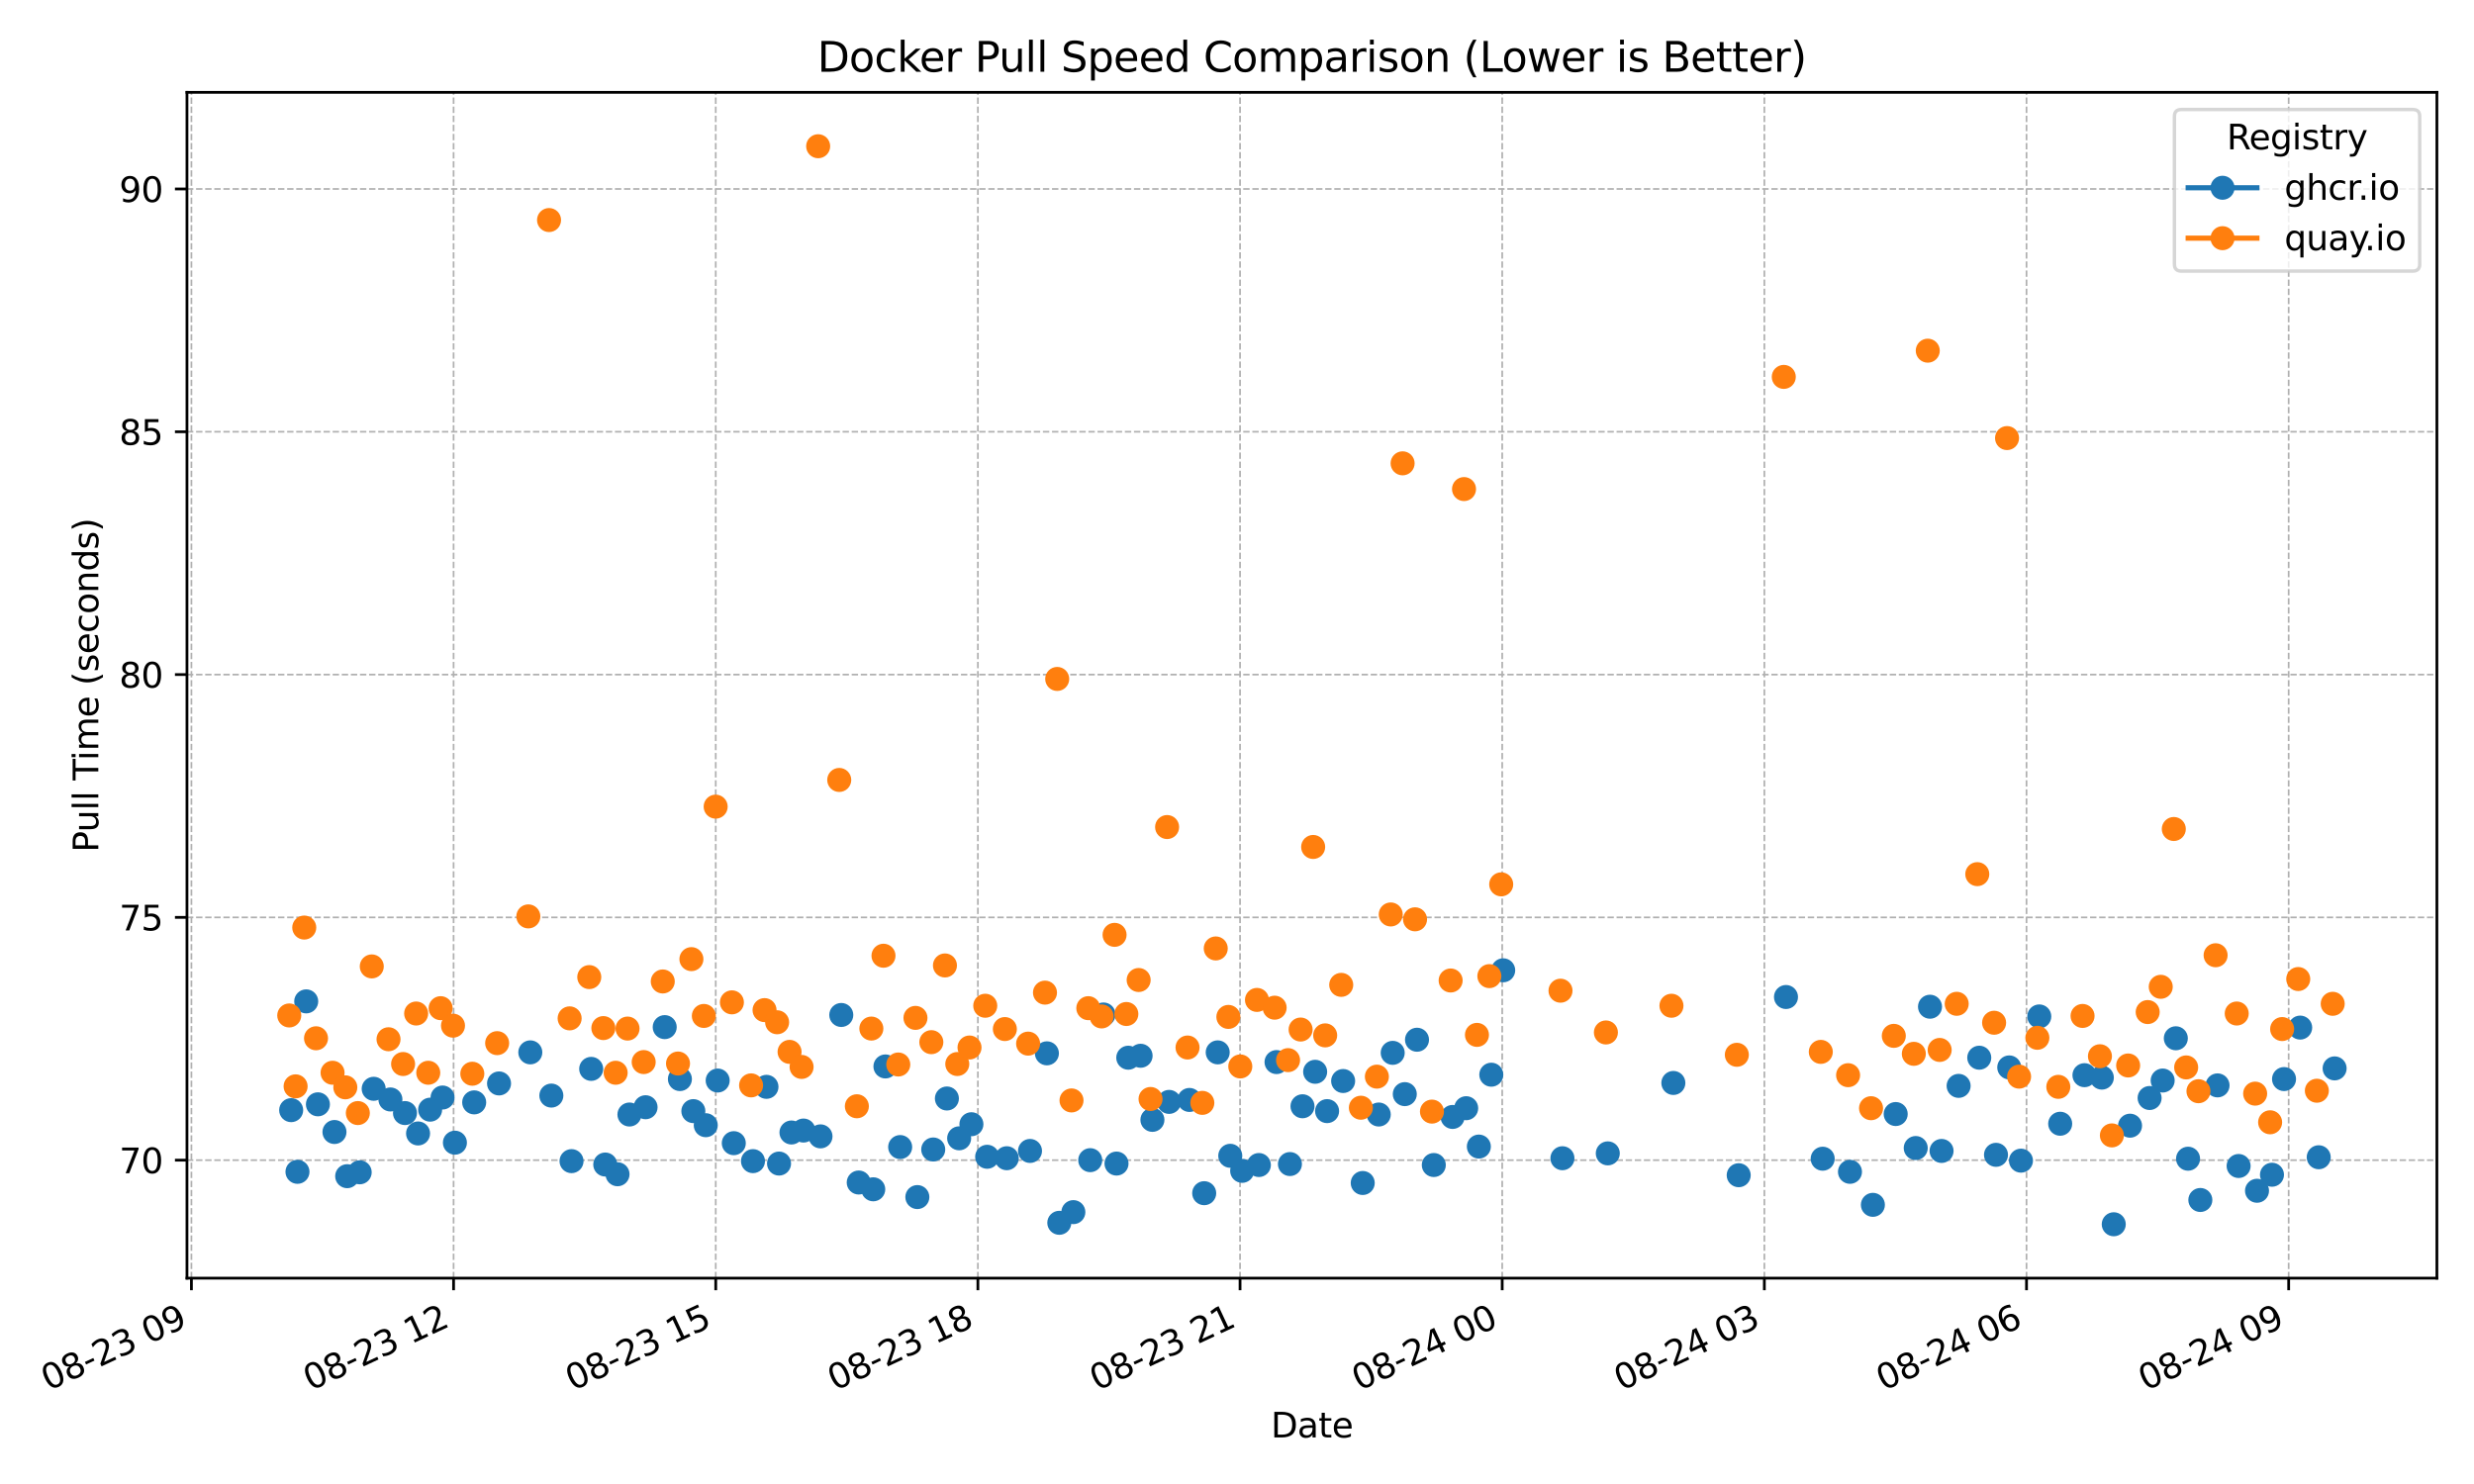 <?xml version="1.0" encoding="utf-8" standalone="no"?>
<!DOCTYPE svg PUBLIC "-//W3C//DTD SVG 1.1//EN"
  "http://www.w3.org/Graphics/SVG/1.1/DTD/svg11.dtd">
<svg xmlns:xlink="http://www.w3.org/1999/xlink" width="720pt" height="432pt" viewBox="0 0 720 432" xmlns="http://www.w3.org/2000/svg" version="1.1">
 <defs>
  <style type="text/css">*{stroke-linejoin: round; stroke-linecap: butt}</style>
 </defs>
 <g id="figure_1">
  <g id="patch_1">
   <path d="M 0 432 
L 720 432 
L 720 0 
L 0 0 
z
" style="fill: #ffffff"/>
  </g>
  <g id="axes_1">
   <g id="patch_2">
    <path d="M 54.415 372.081 
L 709.2 372.081 
L 709.2 26.88 
L 54.415 26.88 
z
" style="fill: #ffffff"/>
   </g>
   <g id="matplotlib.axis_1">
    <g id="xtick_1">
     <g id="line2d_1">
      <path d="M 55.709 372.081 
L 55.709 26.88 
" clip-path="url(#p8392626ec8)" style="fill: none; stroke-dasharray: 1.85,0.8; stroke-dashoffset: 0; stroke: #b0b0b0; stroke-width: 0.5"/>
     </g>
     <g id="line2d_2">
      <defs>
       <path id="mc5a3906b61" d="M 0 0 
L 0 3.5 
" style="stroke: #000000; stroke-width: 0.8"/>
      </defs>
      <g>
       <use xlink:href="#mc5a3906b61" x="55.709" y="372.081" style="stroke: #000000; stroke-width: 0.8"/>
      </g>
     </g>
     <g id="text_1">
      <!-- 08-23 09 -->
      <g transform="translate(14.081 404.969) rotate(-25) scale(0.1 -0.1)">
       <defs>
        <path id="DejaVuSans-30" d="M 2034 4250 
Q 1547 4250 1301 3770 
Q 1056 3291 1056 2328 
Q 1056 1369 1301 889 
Q 1547 409 2034 409 
Q 2525 409 2770 889 
Q 3016 1369 3016 2328 
Q 3016 3291 2770 3770 
Q 2525 4250 2034 4250 
z
M 2034 4750 
Q 2819 4750 3233 4129 
Q 3647 3509 3647 2328 
Q 3647 1150 3233 529 
Q 2819 -91 2034 -91 
Q 1250 -91 836 529 
Q 422 1150 422 2328 
Q 422 3509 836 4129 
Q 1250 4750 2034 4750 
z
" transform="scale(0.016)"/>
        <path id="DejaVuSans-38" d="M 2034 2216 
Q 1584 2216 1326 1975 
Q 1069 1734 1069 1313 
Q 1069 891 1326 650 
Q 1584 409 2034 409 
Q 2484 409 2743 651 
Q 3003 894 3003 1313 
Q 3003 1734 2745 1975 
Q 2488 2216 2034 2216 
z
M 1403 2484 
Q 997 2584 770 2862 
Q 544 3141 544 3541 
Q 544 4100 942 4425 
Q 1341 4750 2034 4750 
Q 2731 4750 3128 4425 
Q 3525 4100 3525 3541 
Q 3525 3141 3298 2862 
Q 3072 2584 2669 2484 
Q 3125 2378 3379 2068 
Q 3634 1759 3634 1313 
Q 3634 634 3220 271 
Q 2806 -91 2034 -91 
Q 1263 -91 848 271 
Q 434 634 434 1313 
Q 434 1759 690 2068 
Q 947 2378 1403 2484 
z
M 1172 3481 
Q 1172 3119 1398 2916 
Q 1625 2713 2034 2713 
Q 2441 2713 2670 2916 
Q 2900 3119 2900 3481 
Q 2900 3844 2670 4047 
Q 2441 4250 2034 4250 
Q 1625 4250 1398 4047 
Q 1172 3844 1172 3481 
z
" transform="scale(0.016)"/>
        <path id="DejaVuSans-2d" d="M 313 2009 
L 1997 2009 
L 1997 1497 
L 313 1497 
L 313 2009 
z
" transform="scale(0.016)"/>
        <path id="DejaVuSans-32" d="M 1228 531 
L 3431 531 
L 3431 0 
L 469 0 
L 469 531 
Q 828 903 1448 1529 
Q 2069 2156 2228 2338 
Q 2531 2678 2651 2914 
Q 2772 3150 2772 3378 
Q 2772 3750 2511 3984 
Q 2250 4219 1831 4219 
Q 1534 4219 1204 4116 
Q 875 4013 500 3803 
L 500 4441 
Q 881 4594 1212 4672 
Q 1544 4750 1819 4750 
Q 2544 4750 2975 4387 
Q 3406 4025 3406 3419 
Q 3406 3131 3298 2873 
Q 3191 2616 2906 2266 
Q 2828 2175 2409 1742 
Q 1991 1309 1228 531 
z
" transform="scale(0.016)"/>
        <path id="DejaVuSans-33" d="M 2597 2516 
Q 3050 2419 3304 2112 
Q 3559 1806 3559 1356 
Q 3559 666 3084 287 
Q 2609 -91 1734 -91 
Q 1441 -91 1130 -33 
Q 819 25 488 141 
L 488 750 
Q 750 597 1062 519 
Q 1375 441 1716 441 
Q 2309 441 2620 675 
Q 2931 909 2931 1356 
Q 2931 1769 2642 2001 
Q 2353 2234 1838 2234 
L 1294 2234 
L 1294 2753 
L 1863 2753 
Q 2328 2753 2575 2939 
Q 2822 3125 2822 3475 
Q 2822 3834 2567 4026 
Q 2313 4219 1838 4219 
Q 1578 4219 1281 4162 
Q 984 4106 628 3988 
L 628 4550 
Q 988 4650 1302 4700 
Q 1616 4750 1894 4750 
Q 2613 4750 3031 4423 
Q 3450 4097 3450 3541 
Q 3450 3153 3228 2886 
Q 3006 2619 2597 2516 
z
" transform="scale(0.016)"/>
        <path id="DejaVuSans-20" transform="scale(0.016)"/>
        <path id="DejaVuSans-39" d="M 703 97 
L 703 672 
Q 941 559 1184 500 
Q 1428 441 1663 441 
Q 2288 441 2617 861 
Q 2947 1281 2994 2138 
Q 2813 1869 2534 1725 
Q 2256 1581 1919 1581 
Q 1219 1581 811 2004 
Q 403 2428 403 3163 
Q 403 3881 828 4315 
Q 1253 4750 1959 4750 
Q 2769 4750 3195 4129 
Q 3622 3509 3622 2328 
Q 3622 1225 3098 567 
Q 2575 -91 1691 -91 
Q 1453 -91 1209 -44 
Q 966 3 703 97 
z
M 1959 2075 
Q 2384 2075 2632 2365 
Q 2881 2656 2881 3163 
Q 2881 3666 2632 3958 
Q 2384 4250 1959 4250 
Q 1534 4250 1286 3958 
Q 1038 3666 1038 3163 
Q 1038 2656 1286 2365 
Q 1534 2075 1959 2075 
z
" transform="scale(0.016)"/>
       </defs>
       <use xlink:href="#DejaVuSans-30"/>
       <use xlink:href="#DejaVuSans-38" transform="translate(63.623 0)"/>
       <use xlink:href="#DejaVuSans-2d" transform="translate(127.246 0)"/>
       <use xlink:href="#DejaVuSans-32" transform="translate(163.33 0)"/>
       <use xlink:href="#DejaVuSans-33" transform="translate(226.953 0)"/>
       <use xlink:href="#DejaVuSans-20" transform="translate(290.576 0)"/>
       <use xlink:href="#DejaVuSans-30" transform="translate(322.363 0)"/>
       <use xlink:href="#DejaVuSans-39" transform="translate(385.986 0)"/>
      </g>
     </g>
    </g>
    <g id="xtick_2">
     <g id="line2d_3">
      <path d="M 132.003 372.081 
L 132.003 26.88 
" clip-path="url(#p8392626ec8)" style="fill: none; stroke-dasharray: 1.85,0.8; stroke-dashoffset: 0; stroke: #b0b0b0; stroke-width: 0.5"/>
     </g>
     <g id="line2d_4">
      <g>
       <use xlink:href="#mc5a3906b61" x="132.003" y="372.081" style="stroke: #000000; stroke-width: 0.8"/>
      </g>
     </g>
     <g id="text_2">
      <!-- 08-23 12 -->
      <g transform="translate(90.376 404.969) rotate(-25) scale(0.1 -0.1)">
       <defs>
        <path id="DejaVuSans-31" d="M 794 531 
L 1825 531 
L 1825 4091 
L 703 3866 
L 703 4441 
L 1819 4666 
L 2450 4666 
L 2450 531 
L 3481 531 
L 3481 0 
L 794 0 
L 794 531 
z
" transform="scale(0.016)"/>
       </defs>
       <use xlink:href="#DejaVuSans-30"/>
       <use xlink:href="#DejaVuSans-38" transform="translate(63.623 0)"/>
       <use xlink:href="#DejaVuSans-2d" transform="translate(127.246 0)"/>
       <use xlink:href="#DejaVuSans-32" transform="translate(163.33 0)"/>
       <use xlink:href="#DejaVuSans-33" transform="translate(226.953 0)"/>
       <use xlink:href="#DejaVuSans-20" transform="translate(290.576 0)"/>
       <use xlink:href="#DejaVuSans-31" transform="translate(322.363 0)"/>
       <use xlink:href="#DejaVuSans-32" transform="translate(385.986 0)"/>
      </g>
     </g>
    </g>
    <g id="xtick_3">
     <g id="line2d_5">
      <path d="M 208.298 372.081 
L 208.298 26.88 
" clip-path="url(#p8392626ec8)" style="fill: none; stroke-dasharray: 1.85,0.8; stroke-dashoffset: 0; stroke: #b0b0b0; stroke-width: 0.5"/>
     </g>
     <g id="line2d_6">
      <g>
       <use xlink:href="#mc5a3906b61" x="208.298" y="372.081" style="stroke: #000000; stroke-width: 0.8"/>
      </g>
     </g>
     <g id="text_3">
      <!-- 08-23 15 -->
      <g transform="translate(166.67 404.969) rotate(-25) scale(0.1 -0.1)">
       <defs>
        <path id="DejaVuSans-35" d="M 691 4666 
L 3169 4666 
L 3169 4134 
L 1269 4134 
L 1269 2991 
Q 1406 3038 1543 3061 
Q 1681 3084 1819 3084 
Q 2600 3084 3056 2656 
Q 3513 2228 3513 1497 
Q 3513 744 3044 326 
Q 2575 -91 1722 -91 
Q 1428 -91 1123 -41 
Q 819 9 494 109 
L 494 744 
Q 775 591 1075 516 
Q 1375 441 1709 441 
Q 2250 441 2565 725 
Q 2881 1009 2881 1497 
Q 2881 1984 2565 2268 
Q 2250 2553 1709 2553 
Q 1456 2553 1204 2497 
Q 953 2441 691 2322 
L 691 4666 
z
" transform="scale(0.016)"/>
       </defs>
       <use xlink:href="#DejaVuSans-30"/>
       <use xlink:href="#DejaVuSans-38" transform="translate(63.623 0)"/>
       <use xlink:href="#DejaVuSans-2d" transform="translate(127.246 0)"/>
       <use xlink:href="#DejaVuSans-32" transform="translate(163.33 0)"/>
       <use xlink:href="#DejaVuSans-33" transform="translate(226.953 0)"/>
       <use xlink:href="#DejaVuSans-20" transform="translate(290.576 0)"/>
       <use xlink:href="#DejaVuSans-31" transform="translate(322.363 0)"/>
       <use xlink:href="#DejaVuSans-35" transform="translate(385.986 0)"/>
      </g>
     </g>
    </g>
    <g id="xtick_4">
     <g id="line2d_7">
      <path d="M 284.592 372.081 
L 284.592 26.88 
" clip-path="url(#p8392626ec8)" style="fill: none; stroke-dasharray: 1.85,0.8; stroke-dashoffset: 0; stroke: #b0b0b0; stroke-width: 0.5"/>
     </g>
     <g id="line2d_8">
      <g>
       <use xlink:href="#mc5a3906b61" x="284.592" y="372.081" style="stroke: #000000; stroke-width: 0.8"/>
      </g>
     </g>
     <g id="text_4">
      <!-- 08-23 18 -->
      <g transform="translate(242.965 404.969) rotate(-25) scale(0.1 -0.1)">
       <use xlink:href="#DejaVuSans-30"/>
       <use xlink:href="#DejaVuSans-38" transform="translate(63.623 0)"/>
       <use xlink:href="#DejaVuSans-2d" transform="translate(127.246 0)"/>
       <use xlink:href="#DejaVuSans-32" transform="translate(163.33 0)"/>
       <use xlink:href="#DejaVuSans-33" transform="translate(226.953 0)"/>
       <use xlink:href="#DejaVuSans-20" transform="translate(290.576 0)"/>
       <use xlink:href="#DejaVuSans-31" transform="translate(322.363 0)"/>
       <use xlink:href="#DejaVuSans-38" transform="translate(385.986 0)"/>
      </g>
     </g>
    </g>
    <g id="xtick_5">
     <g id="line2d_9">
      <path d="M 360.887 372.081 
L 360.887 26.88 
" clip-path="url(#p8392626ec8)" style="fill: none; stroke-dasharray: 1.85,0.8; stroke-dashoffset: 0; stroke: #b0b0b0; stroke-width: 0.5"/>
     </g>
     <g id="line2d_10">
      <g>
       <use xlink:href="#mc5a3906b61" x="360.887" y="372.081" style="stroke: #000000; stroke-width: 0.8"/>
      </g>
     </g>
     <g id="text_5">
      <!-- 08-23 21 -->
      <g transform="translate(319.259 404.969) rotate(-25) scale(0.1 -0.1)">
       <use xlink:href="#DejaVuSans-30"/>
       <use xlink:href="#DejaVuSans-38" transform="translate(63.623 0)"/>
       <use xlink:href="#DejaVuSans-2d" transform="translate(127.246 0)"/>
       <use xlink:href="#DejaVuSans-32" transform="translate(163.33 0)"/>
       <use xlink:href="#DejaVuSans-33" transform="translate(226.953 0)"/>
       <use xlink:href="#DejaVuSans-20" transform="translate(290.576 0)"/>
       <use xlink:href="#DejaVuSans-32" transform="translate(322.363 0)"/>
       <use xlink:href="#DejaVuSans-31" transform="translate(385.986 0)"/>
      </g>
     </g>
    </g>
    <g id="xtick_6">
     <g id="line2d_11">
      <path d="M 437.181 372.081 
L 437.181 26.88 
" clip-path="url(#p8392626ec8)" style="fill: none; stroke-dasharray: 1.85,0.8; stroke-dashoffset: 0; stroke: #b0b0b0; stroke-width: 0.5"/>
     </g>
     <g id="line2d_12">
      <g>
       <use xlink:href="#mc5a3906b61" x="437.181" y="372.081" style="stroke: #000000; stroke-width: 0.8"/>
      </g>
     </g>
     <g id="text_6">
      <!-- 08-24 00 -->
      <g transform="translate(395.554 404.969) rotate(-25) scale(0.1 -0.1)">
       <defs>
        <path id="DejaVuSans-34" d="M 2419 4116 
L 825 1625 
L 2419 1625 
L 2419 4116 
z
M 2253 4666 
L 3047 4666 
L 3047 1625 
L 3713 1625 
L 3713 1100 
L 3047 1100 
L 3047 0 
L 2419 0 
L 2419 1100 
L 313 1100 
L 313 1709 
L 2253 4666 
z
" transform="scale(0.016)"/>
       </defs>
       <use xlink:href="#DejaVuSans-30"/>
       <use xlink:href="#DejaVuSans-38" transform="translate(63.623 0)"/>
       <use xlink:href="#DejaVuSans-2d" transform="translate(127.246 0)"/>
       <use xlink:href="#DejaVuSans-32" transform="translate(163.33 0)"/>
       <use xlink:href="#DejaVuSans-34" transform="translate(226.953 0)"/>
       <use xlink:href="#DejaVuSans-20" transform="translate(290.576 0)"/>
       <use xlink:href="#DejaVuSans-30" transform="translate(322.363 0)"/>
       <use xlink:href="#DejaVuSans-30" transform="translate(385.986 0)"/>
      </g>
     </g>
    </g>
    <g id="xtick_7">
     <g id="line2d_13">
      <path d="M 513.475 372.081 
L 513.475 26.88 
" clip-path="url(#p8392626ec8)" style="fill: none; stroke-dasharray: 1.85,0.8; stroke-dashoffset: 0; stroke: #b0b0b0; stroke-width: 0.5"/>
     </g>
     <g id="line2d_14">
      <g>
       <use xlink:href="#mc5a3906b61" x="513.475" y="372.081" style="stroke: #000000; stroke-width: 0.8"/>
      </g>
     </g>
     <g id="text_7">
      <!-- 08-24 03 -->
      <g transform="translate(471.848 404.969) rotate(-25) scale(0.1 -0.1)">
       <use xlink:href="#DejaVuSans-30"/>
       <use xlink:href="#DejaVuSans-38" transform="translate(63.623 0)"/>
       <use xlink:href="#DejaVuSans-2d" transform="translate(127.246 0)"/>
       <use xlink:href="#DejaVuSans-32" transform="translate(163.33 0)"/>
       <use xlink:href="#DejaVuSans-34" transform="translate(226.953 0)"/>
       <use xlink:href="#DejaVuSans-20" transform="translate(290.576 0)"/>
       <use xlink:href="#DejaVuSans-30" transform="translate(322.363 0)"/>
       <use xlink:href="#DejaVuSans-33" transform="translate(385.986 0)"/>
      </g>
     </g>
    </g>
    <g id="xtick_8">
     <g id="line2d_15">
      <path d="M 589.77 372.081 
L 589.77 26.88 
" clip-path="url(#p8392626ec8)" style="fill: none; stroke-dasharray: 1.85,0.8; stroke-dashoffset: 0; stroke: #b0b0b0; stroke-width: 0.5"/>
     </g>
     <g id="line2d_16">
      <g>
       <use xlink:href="#mc5a3906b61" x="589.77" y="372.081" style="stroke: #000000; stroke-width: 0.8"/>
      </g>
     </g>
     <g id="text_8">
      <!-- 08-24 06 -->
      <g transform="translate(548.143 404.969) rotate(-25) scale(0.1 -0.1)">
       <defs>
        <path id="DejaVuSans-36" d="M 2113 2584 
Q 1688 2584 1439 2293 
Q 1191 2003 1191 1497 
Q 1191 994 1439 701 
Q 1688 409 2113 409 
Q 2538 409 2786 701 
Q 3034 994 3034 1497 
Q 3034 2003 2786 2293 
Q 2538 2584 2113 2584 
z
M 3366 4563 
L 3366 3988 
Q 3128 4100 2886 4159 
Q 2644 4219 2406 4219 
Q 1781 4219 1451 3797 
Q 1122 3375 1075 2522 
Q 1259 2794 1537 2939 
Q 1816 3084 2150 3084 
Q 2853 3084 3261 2657 
Q 3669 2231 3669 1497 
Q 3669 778 3244 343 
Q 2819 -91 2113 -91 
Q 1303 -91 875 529 
Q 447 1150 447 2328 
Q 447 3434 972 4092 
Q 1497 4750 2381 4750 
Q 2619 4750 2861 4703 
Q 3103 4656 3366 4563 
z
" transform="scale(0.016)"/>
       </defs>
       <use xlink:href="#DejaVuSans-30"/>
       <use xlink:href="#DejaVuSans-38" transform="translate(63.623 0)"/>
       <use xlink:href="#DejaVuSans-2d" transform="translate(127.246 0)"/>
       <use xlink:href="#DejaVuSans-32" transform="translate(163.33 0)"/>
       <use xlink:href="#DejaVuSans-34" transform="translate(226.953 0)"/>
       <use xlink:href="#DejaVuSans-20" transform="translate(290.576 0)"/>
       <use xlink:href="#DejaVuSans-30" transform="translate(322.363 0)"/>
       <use xlink:href="#DejaVuSans-36" transform="translate(385.986 0)"/>
      </g>
     </g>
    </g>
    <g id="xtick_9">
     <g id="line2d_17">
      <path d="M 666.064 372.081 
L 666.064 26.88 
" clip-path="url(#p8392626ec8)" style="fill: none; stroke-dasharray: 1.85,0.8; stroke-dashoffset: 0; stroke: #b0b0b0; stroke-width: 0.5"/>
     </g>
     <g id="line2d_18">
      <g>
       <use xlink:href="#mc5a3906b61" x="666.064" y="372.081" style="stroke: #000000; stroke-width: 0.8"/>
      </g>
     </g>
     <g id="text_9">
      <!-- 08-24 09 -->
      <g transform="translate(624.437 404.969) rotate(-25) scale(0.1 -0.1)">
       <use xlink:href="#DejaVuSans-30"/>
       <use xlink:href="#DejaVuSans-38" transform="translate(63.623 0)"/>
       <use xlink:href="#DejaVuSans-2d" transform="translate(127.246 0)"/>
       <use xlink:href="#DejaVuSans-32" transform="translate(163.33 0)"/>
       <use xlink:href="#DejaVuSans-34" transform="translate(226.953 0)"/>
       <use xlink:href="#DejaVuSans-20" transform="translate(290.576 0)"/>
       <use xlink:href="#DejaVuSans-30" transform="translate(322.363 0)"/>
       <use xlink:href="#DejaVuSans-39" transform="translate(385.986 0)"/>
      </g>
     </g>
    </g>
    <g id="text_10">
     <!-- Date -->
     <g transform="translate(369.857 418.452) scale(0.1 -0.1)">
      <defs>
       <path id="DejaVuSans-44" d="M 1259 4147 
L 1259 519 
L 2022 519 
Q 2988 519 3436 956 
Q 3884 1394 3884 2338 
Q 3884 3275 3436 3711 
Q 2988 4147 2022 4147 
L 1259 4147 
z
M 628 4666 
L 1925 4666 
Q 3281 4666 3915 4102 
Q 4550 3538 4550 2338 
Q 4550 1131 3912 565 
Q 3275 0 1925 0 
L 628 0 
L 628 4666 
z
" transform="scale(0.016)"/>
       <path id="DejaVuSans-61" d="M 2194 1759 
Q 1497 1759 1228 1600 
Q 959 1441 959 1056 
Q 959 750 1161 570 
Q 1363 391 1709 391 
Q 2188 391 2477 730 
Q 2766 1069 2766 1631 
L 2766 1759 
L 2194 1759 
z
M 3341 1997 
L 3341 0 
L 2766 0 
L 2766 531 
Q 2569 213 2275 61 
Q 1981 -91 1556 -91 
Q 1019 -91 701 211 
Q 384 513 384 1019 
Q 384 1609 779 1909 
Q 1175 2209 1959 2209 
L 2766 2209 
L 2766 2266 
Q 2766 2663 2505 2880 
Q 2244 3097 1772 3097 
Q 1472 3097 1187 3025 
Q 903 2953 641 2809 
L 641 3341 
Q 956 3463 1253 3523 
Q 1550 3584 1831 3584 
Q 2591 3584 2966 3190 
Q 3341 2797 3341 1997 
z
" transform="scale(0.016)"/>
       <path id="DejaVuSans-74" d="M 1172 4494 
L 1172 3500 
L 2356 3500 
L 2356 3053 
L 1172 3053 
L 1172 1153 
Q 1172 725 1289 603 
Q 1406 481 1766 481 
L 2356 481 
L 2356 0 
L 1766 0 
Q 1100 0 847 248 
Q 594 497 594 1153 
L 594 3053 
L 172 3053 
L 172 3500 
L 594 3500 
L 594 4494 
L 1172 4494 
z
" transform="scale(0.016)"/>
       <path id="DejaVuSans-65" d="M 3597 1894 
L 3597 1613 
L 953 1613 
Q 991 1019 1311 708 
Q 1631 397 2203 397 
Q 2534 397 2845 478 
Q 3156 559 3463 722 
L 3463 178 
Q 3153 47 2828 -22 
Q 2503 -91 2169 -91 
Q 1331 -91 842 396 
Q 353 884 353 1716 
Q 353 2575 817 3079 
Q 1281 3584 2069 3584 
Q 2775 3584 3186 3129 
Q 3597 2675 3597 1894 
z
M 3022 2063 
Q 3016 2534 2758 2815 
Q 2500 3097 2075 3097 
Q 1594 3097 1305 2825 
Q 1016 2553 972 2059 
L 3022 2063 
z
" transform="scale(0.016)"/>
      </defs>
      <use xlink:href="#DejaVuSans-44"/>
      <use xlink:href="#DejaVuSans-61" transform="translate(77.002 0)"/>
      <use xlink:href="#DejaVuSans-74" transform="translate(138.281 0)"/>
      <use xlink:href="#DejaVuSans-65" transform="translate(177.49 0)"/>
     </g>
    </g>
   </g>
   <g id="matplotlib.axis_2">
    <g id="ytick_1">
     <g id="line2d_19">
      <path d="M 54.415 337.73 
L 709.2 337.73 
" clip-path="url(#p8392626ec8)" style="fill: none; stroke-dasharray: 1.85,0.8; stroke-dashoffset: 0; stroke: #b0b0b0; stroke-width: 0.5"/>
     </g>
     <g id="line2d_20">
      <defs>
       <path id="m02b4e1964d" d="M 0 0 
L -3.5 0 
" style="stroke: #000000; stroke-width: 0.8"/>
      </defs>
      <g>
       <use xlink:href="#m02b4e1964d" x="54.415" y="337.73" style="stroke: #000000; stroke-width: 0.8"/>
      </g>
     </g>
     <g id="text_11">
      <!-- 70 -->
      <g transform="translate(34.69 341.529) scale(0.1 -0.1)">
       <defs>
        <path id="DejaVuSans-37" d="M 525 4666 
L 3525 4666 
L 3525 4397 
L 1831 0 
L 1172 0 
L 2766 4134 
L 525 4134 
L 525 4666 
z
" transform="scale(0.016)"/>
       </defs>
       <use xlink:href="#DejaVuSans-37"/>
       <use xlink:href="#DejaVuSans-30" transform="translate(63.623 0)"/>
      </g>
     </g>
    </g>
    <g id="ytick_2">
     <g id="line2d_21">
      <path d="M 54.415 267.05 
L 709.2 267.05 
" clip-path="url(#p8392626ec8)" style="fill: none; stroke-dasharray: 1.85,0.8; stroke-dashoffset: 0; stroke: #b0b0b0; stroke-width: 0.5"/>
     </g>
     <g id="line2d_22">
      <g>
       <use xlink:href="#m02b4e1964d" x="54.415" y="267.05" style="stroke: #000000; stroke-width: 0.8"/>
      </g>
     </g>
     <g id="text_12">
      <!-- 75 -->
      <g transform="translate(34.69 270.85) scale(0.1 -0.1)">
       <use xlink:href="#DejaVuSans-37"/>
       <use xlink:href="#DejaVuSans-35" transform="translate(63.623 0)"/>
      </g>
     </g>
    </g>
    <g id="ytick_3">
     <g id="line2d_23">
      <path d="M 54.415 196.37 
L 709.2 196.37 
" clip-path="url(#p8392626ec8)" style="fill: none; stroke-dasharray: 1.85,0.8; stroke-dashoffset: 0; stroke: #b0b0b0; stroke-width: 0.5"/>
     </g>
     <g id="line2d_24">
      <g>
       <use xlink:href="#m02b4e1964d" x="54.415" y="196.37" style="stroke: #000000; stroke-width: 0.8"/>
      </g>
     </g>
     <g id="text_13">
      <!-- 80 -->
      <g transform="translate(34.69 200.17) scale(0.1 -0.1)">
       <use xlink:href="#DejaVuSans-38"/>
       <use xlink:href="#DejaVuSans-30" transform="translate(63.623 0)"/>
      </g>
     </g>
    </g>
    <g id="ytick_4">
     <g id="line2d_25">
      <path d="M 54.415 125.691 
L 709.2 125.691 
" clip-path="url(#p8392626ec8)" style="fill: none; stroke-dasharray: 1.85,0.8; stroke-dashoffset: 0; stroke: #b0b0b0; stroke-width: 0.5"/>
     </g>
     <g id="line2d_26">
      <g>
       <use xlink:href="#m02b4e1964d" x="54.415" y="125.691" style="stroke: #000000; stroke-width: 0.8"/>
      </g>
     </g>
     <g id="text_14">
      <!-- 85 -->
      <g transform="translate(34.69 129.49) scale(0.1 -0.1)">
       <use xlink:href="#DejaVuSans-38"/>
       <use xlink:href="#DejaVuSans-35" transform="translate(63.623 0)"/>
      </g>
     </g>
    </g>
    <g id="ytick_5">
     <g id="line2d_27">
      <path d="M 54.415 55.011 
L 709.2 55.011 
" clip-path="url(#p8392626ec8)" style="fill: none; stroke-dasharray: 1.85,0.8; stroke-dashoffset: 0; stroke: #b0b0b0; stroke-width: 0.5"/>
     </g>
     <g id="line2d_28">
      <g>
       <use xlink:href="#m02b4e1964d" x="54.415" y="55.011" style="stroke: #000000; stroke-width: 0.8"/>
      </g>
     </g>
     <g id="text_15">
      <!-- 90 -->
      <g transform="translate(34.69 58.81) scale(0.1 -0.1)">
       <use xlink:href="#DejaVuSans-39"/>
       <use xlink:href="#DejaVuSans-30" transform="translate(63.623 0)"/>
      </g>
     </g>
    </g>
    <g id="text_16">
     <!-- Pull Time (seconds) -->
     <g transform="translate(28.61 248.105) rotate(-90) scale(0.1 -0.1)">
      <defs>
       <path id="DejaVuSans-50" d="M 1259 4147 
L 1259 2394 
L 2053 2394 
Q 2494 2394 2734 2622 
Q 2975 2850 2975 3272 
Q 2975 3691 2734 3919 
Q 2494 4147 2053 4147 
L 1259 4147 
z
M 628 4666 
L 2053 4666 
Q 2838 4666 3239 4311 
Q 3641 3956 3641 3272 
Q 3641 2581 3239 2228 
Q 2838 1875 2053 1875 
L 1259 1875 
L 1259 0 
L 628 0 
L 628 4666 
z
" transform="scale(0.016)"/>
       <path id="DejaVuSans-75" d="M 544 1381 
L 544 3500 
L 1119 3500 
L 1119 1403 
Q 1119 906 1312 657 
Q 1506 409 1894 409 
Q 2359 409 2629 706 
Q 2900 1003 2900 1516 
L 2900 3500 
L 3475 3500 
L 3475 0 
L 2900 0 
L 2900 538 
Q 2691 219 2414 64 
Q 2138 -91 1772 -91 
Q 1169 -91 856 284 
Q 544 659 544 1381 
z
M 1991 3584 
L 1991 3584 
z
" transform="scale(0.016)"/>
       <path id="DejaVuSans-6c" d="M 603 4863 
L 1178 4863 
L 1178 0 
L 603 0 
L 603 4863 
z
" transform="scale(0.016)"/>
       <path id="DejaVuSans-54" d="M -19 4666 
L 3928 4666 
L 3928 4134 
L 2272 4134 
L 2272 0 
L 1638 0 
L 1638 4134 
L -19 4134 
L -19 4666 
z
" transform="scale(0.016)"/>
       <path id="DejaVuSans-69" d="M 603 3500 
L 1178 3500 
L 1178 0 
L 603 0 
L 603 3500 
z
M 603 4863 
L 1178 4863 
L 1178 4134 
L 603 4134 
L 603 4863 
z
" transform="scale(0.016)"/>
       <path id="DejaVuSans-6d" d="M 3328 2828 
Q 3544 3216 3844 3400 
Q 4144 3584 4550 3584 
Q 5097 3584 5394 3201 
Q 5691 2819 5691 2113 
L 5691 0 
L 5113 0 
L 5113 2094 
Q 5113 2597 4934 2840 
Q 4756 3084 4391 3084 
Q 3944 3084 3684 2787 
Q 3425 2491 3425 1978 
L 3425 0 
L 2847 0 
L 2847 2094 
Q 2847 2600 2669 2842 
Q 2491 3084 2119 3084 
Q 1678 3084 1418 2786 
Q 1159 2488 1159 1978 
L 1159 0 
L 581 0 
L 581 3500 
L 1159 3500 
L 1159 2956 
Q 1356 3278 1631 3431 
Q 1906 3584 2284 3584 
Q 2666 3584 2933 3390 
Q 3200 3197 3328 2828 
z
" transform="scale(0.016)"/>
       <path id="DejaVuSans-28" d="M 1984 4856 
Q 1566 4138 1362 3434 
Q 1159 2731 1159 2009 
Q 1159 1288 1364 580 
Q 1569 -128 1984 -844 
L 1484 -844 
Q 1016 -109 783 600 
Q 550 1309 550 2009 
Q 550 2706 781 3412 
Q 1013 4119 1484 4856 
L 1984 4856 
z
" transform="scale(0.016)"/>
       <path id="DejaVuSans-73" d="M 2834 3397 
L 2834 2853 
Q 2591 2978 2328 3040 
Q 2066 3103 1784 3103 
Q 1356 3103 1142 2972 
Q 928 2841 928 2578 
Q 928 2378 1081 2264 
Q 1234 2150 1697 2047 
L 1894 2003 
Q 2506 1872 2764 1633 
Q 3022 1394 3022 966 
Q 3022 478 2636 193 
Q 2250 -91 1575 -91 
Q 1294 -91 989 -36 
Q 684 19 347 128 
L 347 722 
Q 666 556 975 473 
Q 1284 391 1588 391 
Q 1994 391 2212 530 
Q 2431 669 2431 922 
Q 2431 1156 2273 1281 
Q 2116 1406 1581 1522 
L 1381 1569 
Q 847 1681 609 1914 
Q 372 2147 372 2553 
Q 372 3047 722 3315 
Q 1072 3584 1716 3584 
Q 2034 3584 2315 3537 
Q 2597 3491 2834 3397 
z
" transform="scale(0.016)"/>
       <path id="DejaVuSans-63" d="M 3122 3366 
L 3122 2828 
Q 2878 2963 2633 3030 
Q 2388 3097 2138 3097 
Q 1578 3097 1268 2742 
Q 959 2388 959 1747 
Q 959 1106 1268 751 
Q 1578 397 2138 397 
Q 2388 397 2633 464 
Q 2878 531 3122 666 
L 3122 134 
Q 2881 22 2623 -34 
Q 2366 -91 2075 -91 
Q 1284 -91 818 406 
Q 353 903 353 1747 
Q 353 2603 823 3093 
Q 1294 3584 2113 3584 
Q 2378 3584 2631 3529 
Q 2884 3475 3122 3366 
z
" transform="scale(0.016)"/>
       <path id="DejaVuSans-6f" d="M 1959 3097 
Q 1497 3097 1228 2736 
Q 959 2375 959 1747 
Q 959 1119 1226 758 
Q 1494 397 1959 397 
Q 2419 397 2687 759 
Q 2956 1122 2956 1747 
Q 2956 2369 2687 2733 
Q 2419 3097 1959 3097 
z
M 1959 3584 
Q 2709 3584 3137 3096 
Q 3566 2609 3566 1747 
Q 3566 888 3137 398 
Q 2709 -91 1959 -91 
Q 1206 -91 779 398 
Q 353 888 353 1747 
Q 353 2609 779 3096 
Q 1206 3584 1959 3584 
z
" transform="scale(0.016)"/>
       <path id="DejaVuSans-6e" d="M 3513 2113 
L 3513 0 
L 2938 0 
L 2938 2094 
Q 2938 2591 2744 2837 
Q 2550 3084 2163 3084 
Q 1697 3084 1428 2787 
Q 1159 2491 1159 1978 
L 1159 0 
L 581 0 
L 581 3500 
L 1159 3500 
L 1159 2956 
Q 1366 3272 1645 3428 
Q 1925 3584 2291 3584 
Q 2894 3584 3203 3211 
Q 3513 2838 3513 2113 
z
" transform="scale(0.016)"/>
       <path id="DejaVuSans-64" d="M 2906 2969 
L 2906 4863 
L 3481 4863 
L 3481 0 
L 2906 0 
L 2906 525 
Q 2725 213 2448 61 
Q 2172 -91 1784 -91 
Q 1150 -91 751 415 
Q 353 922 353 1747 
Q 353 2572 751 3078 
Q 1150 3584 1784 3584 
Q 2172 3584 2448 3432 
Q 2725 3281 2906 2969 
z
M 947 1747 
Q 947 1113 1208 752 
Q 1469 391 1925 391 
Q 2381 391 2643 752 
Q 2906 1113 2906 1747 
Q 2906 2381 2643 2742 
Q 2381 3103 1925 3103 
Q 1469 3103 1208 2742 
Q 947 2381 947 1747 
z
" transform="scale(0.016)"/>
       <path id="DejaVuSans-29" d="M 513 4856 
L 1013 4856 
Q 1481 4119 1714 3412 
Q 1947 2706 1947 2009 
Q 1947 1309 1714 600 
Q 1481 -109 1013 -844 
L 513 -844 
Q 928 -128 1133 580 
Q 1338 1288 1338 2009 
Q 1338 2731 1133 3434 
Q 928 4138 513 4856 
z
" transform="scale(0.016)"/>
      </defs>
      <use xlink:href="#DejaVuSans-50"/>
      <use xlink:href="#DejaVuSans-75" transform="translate(58.553 0)"/>
      <use xlink:href="#DejaVuSans-6c" transform="translate(121.932 0)"/>
      <use xlink:href="#DejaVuSans-6c" transform="translate(149.715 0)"/>
      <use xlink:href="#DejaVuSans-20" transform="translate(177.498 0)"/>
      <use xlink:href="#DejaVuSans-54" transform="translate(209.285 0)"/>
      <use xlink:href="#DejaVuSans-69" transform="translate(267.244 0)"/>
      <use xlink:href="#DejaVuSans-6d" transform="translate(295.027 0)"/>
      <use xlink:href="#DejaVuSans-65" transform="translate(392.439 0)"/>
      <use xlink:href="#DejaVuSans-20" transform="translate(453.963 0)"/>
      <use xlink:href="#DejaVuSans-28" transform="translate(485.75 0)"/>
      <use xlink:href="#DejaVuSans-73" transform="translate(524.764 0)"/>
      <use xlink:href="#DejaVuSans-65" transform="translate(576.863 0)"/>
      <use xlink:href="#DejaVuSans-63" transform="translate(638.387 0)"/>
      <use xlink:href="#DejaVuSans-6f" transform="translate(693.367 0)"/>
      <use xlink:href="#DejaVuSans-6e" transform="translate(754.549 0)"/>
      <use xlink:href="#DejaVuSans-64" transform="translate(817.928 0)"/>
      <use xlink:href="#DejaVuSans-73" transform="translate(881.404 0)"/>
      <use xlink:href="#DejaVuSans-29" transform="translate(933.504 0)"/>
     </g>
    </g>
   </g>
   <g id="line2d_29">
    <path d="M 679.437 311.013 
" clip-path="url(#p8392626ec8)" style="fill: none; stroke: #1f77b4; stroke-width: 1.5; stroke-linecap: square"/>
    <defs>
     <path id="me4560c7880" d="M 0 3 
C 0.796 3 1.559 2.684 2.121 2.121 
C 2.684 1.559 3 0.796 3 0 
C 3 -0.796 2.684 -1.559 2.121 -2.121 
C 1.559 -2.684 0.796 -3 0 -3 
C -0.796 -3 -1.559 -2.684 -2.121 -2.121 
C -2.684 -1.559 -3 -0.796 -3 0 
C -3 0.796 -2.684 1.559 -2.121 2.121 
C -1.559 2.684 -0.796 3 0 3 
z
" style="stroke: #1f77b4"/>
    </defs>
    <g clip-path="url(#p8392626ec8)">
     <use xlink:href="#me4560c7880" x="84.736" y="323.17" style="fill: #1f77b4; stroke: #1f77b4"/>
     <use xlink:href="#me4560c7880" x="86.573" y="341.123" style="fill: #1f77b4; stroke: #1f77b4"/>
     <use xlink:href="#me4560c7880" x="89.116" y="291.506" style="fill: #1f77b4; stroke: #1f77b4"/>
     <use xlink:href="#me4560c7880" x="92.521" y="321.474" style="fill: #1f77b4; stroke: #1f77b4"/>
     <use xlink:href="#me4560c7880" x="97.339" y="329.531" style="fill: #1f77b4; stroke: #1f77b4"/>
     <use xlink:href="#me4560c7880" x="101.04" y="342.395" style="fill: #1f77b4; stroke: #1f77b4"/>
     <use xlink:href="#me4560c7880" x="104.679" y="341.264" style="fill: #1f77b4; stroke: #1f77b4"/>
     <use xlink:href="#me4560c7880" x="108.755" y="316.95" style="fill: #1f77b4; stroke: #1f77b4"/>
     <use xlink:href="#me4560c7880" x="113.622" y="320.06" style="fill: #1f77b4; stroke: #1f77b4"/>
     <use xlink:href="#me4560c7880" x="117.861" y="324.018" style="fill: #1f77b4; stroke: #1f77b4"/>
     <use xlink:href="#me4560c7880" x="121.668" y="329.955" style="fill: #1f77b4; stroke: #1f77b4"/>
     <use xlink:href="#me4560c7880" x="125.179" y="323.029" style="fill: #1f77b4; stroke: #1f77b4"/>
     <use xlink:href="#me4560c7880" x="128.796" y="319.495" style="fill: #1f77b4; stroke: #1f77b4"/>
     <use xlink:href="#me4560c7880" x="132.392" y="332.641" style="fill: #1f77b4; stroke: #1f77b4"/>
     <use xlink:href="#me4560c7880" x="138.001" y="320.908" style="fill: #1f77b4; stroke: #1f77b4"/>
     <use xlink:href="#me4560c7880" x="145.235" y="315.395" style="fill: #1f77b4; stroke: #1f77b4"/>
     <use xlink:href="#me4560c7880" x="154.334" y="306.348" style="fill: #1f77b4; stroke: #1f77b4"/>
     <use xlink:href="#me4560c7880" x="160.458" y="318.929" style="fill: #1f77b4; stroke: #1f77b4"/>
     <use xlink:href="#me4560c7880" x="166.329" y="338.013" style="fill: #1f77b4; stroke: #1f77b4"/>
     <use xlink:href="#me4560c7880" x="172.051" y="311.155" style="fill: #1f77b4; stroke: #1f77b4"/>
     <use xlink:href="#me4560c7880" x="176.148" y="339.003" style="fill: #1f77b4; stroke: #1f77b4"/>
     <use xlink:href="#me4560c7880" x="179.716" y="341.83" style="fill: #1f77b4; stroke: #1f77b4"/>
     <use xlink:href="#me4560c7880" x="183.184" y="324.442" style="fill: #1f77b4; stroke: #1f77b4"/>
     <use xlink:href="#me4560c7880" x="187.875" y="322.322" style="fill: #1f77b4; stroke: #1f77b4"/>
     <use xlink:href="#me4560c7880" x="193.449" y="298.998" style="fill: #1f77b4; stroke: #1f77b4"/>
     <use xlink:href="#me4560c7880" x="197.871" y="314.123" style="fill: #1f77b4; stroke: #1f77b4"/>
     <use xlink:href="#me4560c7880" x="201.784" y="323.453" style="fill: #1f77b4; stroke: #1f77b4"/>
     <use xlink:href="#me4560c7880" x="205.394" y="327.552" style="fill: #1f77b4; stroke: #1f77b4"/>
     <use xlink:href="#me4560c7880" x="208.863" y="314.547" style="fill: #1f77b4; stroke: #1f77b4"/>
     <use xlink:href="#me4560c7880" x="213.554" y="332.783" style="fill: #1f77b4; stroke: #1f77b4"/>
     <use xlink:href="#me4560c7880" x="219.134" y="338.013" style="fill: #1f77b4; stroke: #1f77b4"/>
     <use xlink:href="#me4560c7880" x="223.062" y="316.385" style="fill: #1f77b4; stroke: #1f77b4"/>
     <use xlink:href="#me4560c7880" x="226.721" y="338.72" style="fill: #1f77b4; stroke: #1f77b4"/>
     <use xlink:href="#me4560c7880" x="230.338" y="329.673" style="fill: #1f77b4; stroke: #1f77b4"/>
     <use xlink:href="#me4560c7880" x="233.835" y="329.107" style="fill: #1f77b4; stroke: #1f77b4"/>
     <use xlink:href="#me4560c7880" x="238.787" y="330.804" style="fill: #1f77b4; stroke: #1f77b4"/>
     <use xlink:href="#me4560c7880" x="244.834" y="295.464" style="fill: #1f77b4; stroke: #1f77b4"/>
     <use xlink:href="#me4560c7880" x="249.913" y="344.233" style="fill: #1f77b4; stroke: #1f77b4"/>
     <use xlink:href="#me4560c7880" x="254.138" y="346.212" style="fill: #1f77b4; stroke: #1f77b4"/>
     <use xlink:href="#me4560c7880" x="257.684" y="310.448" style="fill: #1f77b4; stroke: #1f77b4"/>
     <use xlink:href="#me4560c7880" x="261.972" y="333.914" style="fill: #1f77b4; stroke: #1f77b4"/>
     <use xlink:href="#me4560c7880" x="266.974" y="348.474" style="fill: #1f77b4; stroke: #1f77b4"/>
     <use xlink:href="#me4560c7880" x="271.594" y="334.62" style="fill: #1f77b4; stroke: #1f77b4"/>
     <use xlink:href="#me4560c7880" x="275.571" y="319.778" style="fill: #1f77b4; stroke: #1f77b4"/>
     <use xlink:href="#me4560c7880" x="279.138" y="331.369" style="fill: #1f77b4; stroke: #1f77b4"/>
     <use xlink:href="#me4560c7880" x="282.706" y="327.27" style="fill: #1f77b4; stroke: #1f77b4"/>
     <use xlink:href="#me4560c7880" x="287.291" y="336.741" style="fill: #1f77b4; stroke: #1f77b4"/>
     <use xlink:href="#me4560c7880" x="292.992" y="337.165" style="fill: #1f77b4; stroke: #1f77b4"/>
     <use xlink:href="#me4560c7880" x="299.759" y="335.044" style="fill: #1f77b4; stroke: #1f77b4"/>
     <use xlink:href="#me4560c7880" x="304.676" y="306.631" style="fill: #1f77b4; stroke: #1f77b4"/>
     <use xlink:href="#me4560c7880" x="308.286" y="355.966" style="fill: #1f77b4; stroke: #1f77b4"/>
     <use xlink:href="#me4560c7880" x="312.376" y="352.856" style="fill: #1f77b4; stroke: #1f77b4"/>
     <use xlink:href="#me4560c7880" x="317.286" y="337.73" style="fill: #1f77b4; stroke: #1f77b4"/>
     <use xlink:href="#me4560c7880" x="321.15" y="295.322" style="fill: #1f77b4; stroke: #1f77b4"/>
     <use xlink:href="#me4560c7880" x="324.936" y="338.72" style="fill: #1f77b4; stroke: #1f77b4"/>
     <use xlink:href="#me4560c7880" x="328.355" y="307.903" style="fill: #1f77b4; stroke: #1f77b4"/>
     <use xlink:href="#me4560c7880" x="331.944" y="307.338" style="fill: #1f77b4; stroke: #1f77b4"/>
     <use xlink:href="#me4560c7880" x="335.384" y="325.997" style="fill: #1f77b4; stroke: #1f77b4"/>
     <use xlink:href="#me4560c7880" x="340.238" y="320.767" style="fill: #1f77b4; stroke: #1f77b4"/>
     <use xlink:href="#me4560c7880" x="346.158" y="320.202" style="fill: #1f77b4; stroke: #1f77b4"/>
     <use xlink:href="#me4560c7880" x="350.453" y="347.343" style="fill: #1f77b4; stroke: #1f77b4"/>
     <use xlink:href="#me4560c7880" x="354.387" y="306.348" style="fill: #1f77b4; stroke: #1f77b4"/>
     <use xlink:href="#me4560c7880" x="358.04" y="336.458" style="fill: #1f77b4; stroke: #1f77b4"/>
     <use xlink:href="#me4560c7880" x="361.501" y="340.84" style="fill: #1f77b4; stroke: #1f77b4"/>
     <use xlink:href="#me4560c7880" x="366.368" y="339.144" style="fill: #1f77b4; stroke: #1f77b4"/>
     <use xlink:href="#me4560c7880" x="371.504" y="309.176" style="fill: #1f77b4; stroke: #1f77b4"/>
     <use xlink:href="#me4560c7880" x="375.404" y="338.861" style="fill: #1f77b4; stroke: #1f77b4"/>
     <use xlink:href="#me4560c7880" x="379.063" y="322.039" style="fill: #1f77b4; stroke: #1f77b4"/>
     <use xlink:href="#me4560c7880" x="382.744" y="312.003" style="fill: #1f77b4; stroke: #1f77b4"/>
     <use xlink:href="#me4560c7880" x="386.219" y="323.453" style="fill: #1f77b4; stroke: #1f77b4"/>
     <use xlink:href="#me4560c7880" x="390.889" y="314.689" style="fill: #1f77b4; stroke: #1f77b4"/>
     <use xlink:href="#me4560c7880" x="396.59" y="344.374" style="fill: #1f77b4; stroke: #1f77b4"/>
     <use xlink:href="#me4560c7880" x="401.252" y="324.442" style="fill: #1f77b4; stroke: #1f77b4"/>
     <use xlink:href="#me4560c7880" x="405.314" y="306.49" style="fill: #1f77b4; stroke: #1f77b4"/>
     <use xlink:href="#me4560c7880" x="408.832" y="318.505" style="fill: #1f77b4; stroke: #1f77b4"/>
     <use xlink:href="#me4560c7880" x="412.385" y="302.673" style="fill: #1f77b4; stroke: #1f77b4"/>
     <use xlink:href="#me4560c7880" x="417.274" y="339.144" style="fill: #1f77b4; stroke: #1f77b4"/>
     <use xlink:href="#me4560c7880" x="422.742" y="325.149" style="fill: #1f77b4; stroke: #1f77b4"/>
     <use xlink:href="#me4560c7880" x="426.698" y="322.605" style="fill: #1f77b4; stroke: #1f77b4"/>
     <use xlink:href="#me4560c7880" x="430.385" y="333.772" style="fill: #1f77b4; stroke: #1f77b4"/>
     <use xlink:href="#me4560c7880" x="434.009" y="312.851" style="fill: #1f77b4; stroke: #1f77b4"/>
     <use xlink:href="#me4560c7880" x="437.471" y="282.459" style="fill: #1f77b4; stroke: #1f77b4"/>
     <use xlink:href="#me4560c7880" x="454.708" y="337.165" style="fill: #1f77b4; stroke: #1f77b4"/>
     <use xlink:href="#me4560c7880" x="467.911" y="335.751" style="fill: #1f77b4; stroke: #1f77b4"/>
     <use xlink:href="#me4560c7880" x="486.991" y="315.254" style="fill: #1f77b4; stroke: #1f77b4"/>
     <use xlink:href="#me4560c7880" x="506.008" y="342.112" style="fill: #1f77b4; stroke: #1f77b4"/>
     <use xlink:href="#me4560c7880" x="519.77" y="290.233" style="fill: #1f77b4; stroke: #1f77b4"/>
     <use xlink:href="#me4560c7880" x="530.451" y="337.306" style="fill: #1f77b4; stroke: #1f77b4"/>
     <use xlink:href="#me4560c7880" x="538.391" y="341.123" style="fill: #1f77b4; stroke: #1f77b4"/>
     <use xlink:href="#me4560c7880" x="545.06" y="350.735" style="fill: #1f77b4; stroke: #1f77b4"/>
     <use xlink:href="#me4560c7880" x="551.7" y="324.301" style="fill: #1f77b4; stroke: #1f77b4"/>
     <use xlink:href="#me4560c7880" x="557.528" y="334.196" style="fill: #1f77b4; stroke: #1f77b4"/>
     <use xlink:href="#me4560c7880" x="561.682" y="293.061" style="fill: #1f77b4; stroke: #1f77b4"/>
     <use xlink:href="#me4560c7880" x="565.045" y="335.044" style="fill: #1f77b4; stroke: #1f77b4"/>
     <use xlink:href="#me4560c7880" x="570.011" y="316.102" style="fill: #1f77b4; stroke: #1f77b4"/>
     <use xlink:href="#me4560c7880" x="576.016" y="307.903" style="fill: #1f77b4; stroke: #1f77b4"/>
     <use xlink:href="#me4560c7880" x="580.89" y="336.175" style="fill: #1f77b4; stroke: #1f77b4"/>
     <use xlink:href="#me4560c7880" x="584.747" y="310.731" style="fill: #1f77b4; stroke: #1f77b4"/>
     <use xlink:href="#me4560c7880" x="588.152" y="337.872" style="fill: #1f77b4; stroke: #1f77b4"/>
     <use xlink:href="#me4560c7880" x="593.486" y="295.888" style="fill: #1f77b4; stroke: #1f77b4"/>
     <use xlink:href="#me4560c7880" x="599.568" y="327.128" style="fill: #1f77b4; stroke: #1f77b4"/>
     <use xlink:href="#me4560c7880" x="606.632" y="312.992" style="fill: #1f77b4; stroke: #1f77b4"/>
     <use xlink:href="#me4560c7880" x="611.69" y="313.699" style="fill: #1f77b4; stroke: #1f77b4"/>
     <use xlink:href="#me4560c7880" x="615.159" y="356.39" style="fill: #1f77b4; stroke: #1f77b4"/>
     <use xlink:href="#me4560c7880" x="619.899" y="327.694" style="fill: #1f77b4; stroke: #1f77b4"/>
     <use xlink:href="#me4560c7880" x="625.593" y="319.636" style="fill: #1f77b4; stroke: #1f77b4"/>
     <use xlink:href="#me4560c7880" x="629.394" y="314.547" style="fill: #1f77b4; stroke: #1f77b4"/>
     <use xlink:href="#me4560c7880" x="633.222" y="302.249" style="fill: #1f77b4; stroke: #1f77b4"/>
     <use xlink:href="#me4560c7880" x="636.783" y="337.306" style="fill: #1f77b4; stroke: #1f77b4"/>
     <use xlink:href="#me4560c7880" x="640.357" y="349.322" style="fill: #1f77b4; stroke: #1f77b4"/>
     <use xlink:href="#me4560c7880" x="645.366" y="315.961" style="fill: #1f77b4; stroke: #1f77b4"/>
     <use xlink:href="#me4560c7880" x="651.498" y="339.427" style="fill: #1f77b4; stroke: #1f77b4"/>
     <use xlink:href="#me4560c7880" x="656.852" y="346.636" style="fill: #1f77b4; stroke: #1f77b4"/>
     <use xlink:href="#me4560c7880" x="661.204" y="341.971" style="fill: #1f77b4; stroke: #1f77b4"/>
     <use xlink:href="#me4560c7880" x="664.715" y="314.123" style="fill: #1f77b4; stroke: #1f77b4"/>
     <use xlink:href="#me4560c7880" x="669.413" y="299.139" style="fill: #1f77b4; stroke: #1f77b4"/>
     <use xlink:href="#me4560c7880" x="674.81" y="336.882" style="fill: #1f77b4; stroke: #1f77b4"/>
     <use xlink:href="#me4560c7880" x="679.437" y="311.013" style="fill: #1f77b4; stroke: #1f77b4"/>
    </g>
   </g>
   <g id="line2d_30">
    <path d="M 678.879 292.212 
" clip-path="url(#p8392626ec8)" style="fill: none; stroke: #ff7f0e; stroke-width: 1.5; stroke-linecap: square"/>
    <defs>
     <path id="m1551ce516f" d="M 0 3 
C 0.796 3 1.559 2.684 2.121 2.121 
C 2.684 1.559 3 0.796 3 0 
C 3 -0.796 2.684 -1.559 2.121 -2.121 
C 1.559 -2.684 0.796 -3 0 -3 
C -0.796 -3 -1.559 -2.684 -2.121 -2.121 
C -2.684 -1.559 -3 -0.796 -3 0 
C -3 0.796 -2.684 1.559 -2.121 2.121 
C -1.559 2.684 -0.796 3 0 3 
z
" style="stroke: #ff7f0e"/>
    </defs>
    <g clip-path="url(#p8392626ec8)">
     <use xlink:href="#m1551ce516f" x="84.178" y="295.605" style="fill: #ff7f0e; stroke: #ff7f0e"/>
     <use xlink:href="#m1551ce516f" x="86.029" y="316.244" style="fill: #ff7f0e; stroke: #ff7f0e"/>
     <use xlink:href="#m1551ce516f" x="88.544" y="270.019" style="fill: #ff7f0e; stroke: #ff7f0e"/>
     <use xlink:href="#m1551ce516f" x="91.97" y="302.249" style="fill: #ff7f0e; stroke: #ff7f0e"/>
     <use xlink:href="#m1551ce516f" x="96.788" y="312.285" style="fill: #ff7f0e; stroke: #ff7f0e"/>
     <use xlink:href="#m1551ce516f" x="100.496" y="316.526" style="fill: #ff7f0e; stroke: #ff7f0e"/>
     <use xlink:href="#m1551ce516f" x="104.142" y="324.018" style="fill: #ff7f0e; stroke: #ff7f0e"/>
     <use xlink:href="#m1551ce516f" x="108.197" y="281.328" style="fill: #ff7f0e; stroke: #ff7f0e"/>
     <use xlink:href="#m1551ce516f" x="113.071" y="302.532" style="fill: #ff7f0e; stroke: #ff7f0e"/>
     <use xlink:href="#m1551ce516f" x="117.31" y="309.741" style="fill: #ff7f0e; stroke: #ff7f0e"/>
     <use xlink:href="#m1551ce516f" x="121.11" y="295.04" style="fill: #ff7f0e; stroke: #ff7f0e"/>
     <use xlink:href="#m1551ce516f" x="124.635" y="312.285" style="fill: #ff7f0e; stroke: #ff7f0e"/>
     <use xlink:href="#m1551ce516f" x="128.238" y="293.485" style="fill: #ff7f0e; stroke: #ff7f0e"/>
     <use xlink:href="#m1551ce516f" x="131.834" y="298.574" style="fill: #ff7f0e; stroke: #ff7f0e"/>
     <use xlink:href="#m1551ce516f" x="137.457" y="312.568" style="fill: #ff7f0e; stroke: #ff7f0e"/>
     <use xlink:href="#m1551ce516f" x="144.684" y="303.663" style="fill: #ff7f0e; stroke: #ff7f0e"/>
     <use xlink:href="#m1551ce516f" x="153.761" y="266.768" style="fill: #ff7f0e; stroke: #ff7f0e"/>
     <use xlink:href="#m1551ce516f" x="159.787" y="64.058" style="fill: #ff7f0e; stroke: #ff7f0e"/>
     <use xlink:href="#m1551ce516f" x="165.778" y="296.453" style="fill: #ff7f0e; stroke: #ff7f0e"/>
     <use xlink:href="#m1551ce516f" x="171.493" y="284.438" style="fill: #ff7f0e; stroke: #ff7f0e"/>
     <use xlink:href="#m1551ce516f" x="175.59" y="299.28" style="fill: #ff7f0e; stroke: #ff7f0e"/>
     <use xlink:href="#m1551ce516f" x="179.172" y="312.285" style="fill: #ff7f0e; stroke: #ff7f0e"/>
     <use xlink:href="#m1551ce516f" x="182.633" y="299.422" style="fill: #ff7f0e; stroke: #ff7f0e"/>
     <use xlink:href="#m1551ce516f" x="187.331" y="309.176" style="fill: #ff7f0e; stroke: #ff7f0e"/>
     <use xlink:href="#m1551ce516f" x="192.883" y="285.71" style="fill: #ff7f0e; stroke: #ff7f0e"/>
     <use xlink:href="#m1551ce516f" x="197.32" y="309.6" style="fill: #ff7f0e; stroke: #ff7f0e"/>
     <use xlink:href="#m1551ce516f" x="201.219" y="279.207" style="fill: #ff7f0e; stroke: #ff7f0e"/>
     <use xlink:href="#m1551ce516f" x="204.836" y="295.746" style="fill: #ff7f0e; stroke: #ff7f0e"/>
     <use xlink:href="#m1551ce516f" x="208.276" y="234.82" style="fill: #ff7f0e; stroke: #ff7f0e"/>
     <use xlink:href="#m1551ce516f" x="213.003" y="291.788" style="fill: #ff7f0e; stroke: #ff7f0e"/>
     <use xlink:href="#m1551ce516f" x="218.59" y="315.961" style="fill: #ff7f0e; stroke: #ff7f0e"/>
     <use xlink:href="#m1551ce516f" x="222.504" y="294.05" style="fill: #ff7f0e; stroke: #ff7f0e"/>
     <use xlink:href="#m1551ce516f" x="226.163" y="297.584" style="fill: #ff7f0e; stroke: #ff7f0e"/>
     <use xlink:href="#m1551ce516f" x="229.787" y="306.207" style="fill: #ff7f0e; stroke: #ff7f0e"/>
     <use xlink:href="#m1551ce516f" x="233.284" y="310.589" style="fill: #ff7f0e; stroke: #ff7f0e"/>
     <use xlink:href="#m1551ce516f" x="238.109" y="42.571" style="fill: #ff7f0e; stroke: #ff7f0e"/>
     <use xlink:href="#m1551ce516f" x="244.241" y="227.046" style="fill: #ff7f0e; stroke: #ff7f0e"/>
     <use xlink:href="#m1551ce516f" x="249.37" y="322.039" style="fill: #ff7f0e; stroke: #ff7f0e"/>
     <use xlink:href="#m1551ce516f" x="253.587" y="299.422" style="fill: #ff7f0e; stroke: #ff7f0e"/>
     <use xlink:href="#m1551ce516f" x="257.119" y="278.218" style="fill: #ff7f0e; stroke: #ff7f0e"/>
     <use xlink:href="#m1551ce516f" x="261.421" y="309.882" style="fill: #ff7f0e; stroke: #ff7f0e"/>
     <use xlink:href="#m1551ce516f" x="266.423" y="296.312" style="fill: #ff7f0e; stroke: #ff7f0e"/>
     <use xlink:href="#m1551ce516f" x="271.043" y="303.38" style="fill: #ff7f0e; stroke: #ff7f0e"/>
     <use xlink:href="#m1551ce516f" x="275.006" y="281.045" style="fill: #ff7f0e; stroke: #ff7f0e"/>
     <use xlink:href="#m1551ce516f" x="278.595" y="309.741" style="fill: #ff7f0e; stroke: #ff7f0e"/>
     <use xlink:href="#m1551ce516f" x="282.155" y="304.935" style="fill: #ff7f0e; stroke: #ff7f0e"/>
     <use xlink:href="#m1551ce516f" x="286.733" y="292.778" style="fill: #ff7f0e; stroke: #ff7f0e"/>
     <use xlink:href="#m1551ce516f" x="292.441" y="299.563" style="fill: #ff7f0e; stroke: #ff7f0e"/>
     <use xlink:href="#m1551ce516f" x="299.208" y="303.804" style="fill: #ff7f0e; stroke: #ff7f0e"/>
     <use xlink:href="#m1551ce516f" x="304.118" y="288.961" style="fill: #ff7f0e; stroke: #ff7f0e"/>
     <use xlink:href="#m1551ce516f" x="307.678" y="197.643" style="fill: #ff7f0e; stroke: #ff7f0e"/>
     <use xlink:href="#m1551ce516f" x="311.839" y="320.343" style="fill: #ff7f0e; stroke: #ff7f0e"/>
     <use xlink:href="#m1551ce516f" x="316.728" y="293.485" style="fill: #ff7f0e; stroke: #ff7f0e"/>
     <use xlink:href="#m1551ce516f" x="320.599" y="295.888" style="fill: #ff7f0e; stroke: #ff7f0e"/>
     <use xlink:href="#m1551ce516f" x="324.371" y="272.139" style="fill: #ff7f0e; stroke: #ff7f0e"/>
     <use xlink:href="#m1551ce516f" x="327.797" y="295.181" style="fill: #ff7f0e; stroke: #ff7f0e"/>
     <use xlink:href="#m1551ce516f" x="331.379" y="285.286" style="fill: #ff7f0e; stroke: #ff7f0e"/>
     <use xlink:href="#m1551ce516f" x="334.84" y="319.919" style="fill: #ff7f0e; stroke: #ff7f0e"/>
     <use xlink:href="#m1551ce516f" x="339.658" y="240.757" style="fill: #ff7f0e; stroke: #ff7f0e"/>
     <use xlink:href="#m1551ce516f" x="345.606" y="304.935" style="fill: #ff7f0e; stroke: #ff7f0e"/>
     <use xlink:href="#m1551ce516f" x="349.909" y="321.05" style="fill: #ff7f0e; stroke: #ff7f0e"/>
     <use xlink:href="#m1551ce516f" x="353.815" y="276.097" style="fill: #ff7f0e; stroke: #ff7f0e"/>
     <use xlink:href="#m1551ce516f" x="357.489" y="296.029" style="fill: #ff7f0e; stroke: #ff7f0e"/>
     <use xlink:href="#m1551ce516f" x="360.957" y="310.448" style="fill: #ff7f0e; stroke: #ff7f0e"/>
     <use xlink:href="#m1551ce516f" x="365.81" y="291.082" style="fill: #ff7f0e; stroke: #ff7f0e"/>
     <use xlink:href="#m1551ce516f" x="370.953" y="293.343" style="fill: #ff7f0e; stroke: #ff7f0e"/>
     <use xlink:href="#m1551ce516f" x="374.86" y="308.61" style="fill: #ff7f0e; stroke: #ff7f0e"/>
     <use xlink:href="#m1551ce516f" x="378.512" y="299.704" style="fill: #ff7f0e; stroke: #ff7f0e"/>
     <use xlink:href="#m1551ce516f" x="382.164" y="246.553" style="fill: #ff7f0e; stroke: #ff7f0e"/>
     <use xlink:href="#m1551ce516f" x="385.661" y="301.401" style="fill: #ff7f0e; stroke: #ff7f0e"/>
     <use xlink:href="#m1551ce516f" x="390.331" y="286.699" style="fill: #ff7f0e; stroke: #ff7f0e"/>
     <use xlink:href="#m1551ce516f" x="396.053" y="322.463" style="fill: #ff7f0e; stroke: #ff7f0e"/>
     <use xlink:href="#m1551ce516f" x="400.708" y="313.416" style="fill: #ff7f0e; stroke: #ff7f0e"/>
     <use xlink:href="#m1551ce516f" x="404.742" y="266.202" style="fill: #ff7f0e; stroke: #ff7f0e"/>
     <use xlink:href="#m1551ce516f" x="408.196" y="134.879" style="fill: #ff7f0e; stroke: #ff7f0e"/>
     <use xlink:href="#m1551ce516f" x="411.813" y="267.616" style="fill: #ff7f0e; stroke: #ff7f0e"/>
     <use xlink:href="#m1551ce516f" x="416.737" y="323.594" style="fill: #ff7f0e; stroke: #ff7f0e"/>
     <use xlink:href="#m1551ce516f" x="422.176" y="285.427" style="fill: #ff7f0e; stroke: #ff7f0e"/>
     <use xlink:href="#m1551ce516f" x="426.069" y="142.371" style="fill: #ff7f0e; stroke: #ff7f0e"/>
     <use xlink:href="#m1551ce516f" x="429.834" y="301.259" style="fill: #ff7f0e; stroke: #ff7f0e"/>
     <use xlink:href="#m1551ce516f" x="433.444" y="284.155" style="fill: #ff7f0e; stroke: #ff7f0e"/>
     <use xlink:href="#m1551ce516f" x="436.891" y="257.438" style="fill: #ff7f0e; stroke: #ff7f0e"/>
     <use xlink:href="#m1551ce516f" x="454.149" y="288.396" style="fill: #ff7f0e; stroke: #ff7f0e"/>
     <use xlink:href="#m1551ce516f" x="467.36" y="300.553" style="fill: #ff7f0e; stroke: #ff7f0e"/>
     <use xlink:href="#m1551ce516f" x="486.44" y="292.778" style="fill: #ff7f0e; stroke: #ff7f0e"/>
     <use xlink:href="#m1551ce516f" x="505.465" y="307.055" style="fill: #ff7f0e; stroke: #ff7f0e"/>
     <use xlink:href="#m1551ce516f" x="519.127" y="109.717" style="fill: #ff7f0e; stroke: #ff7f0e"/>
     <use xlink:href="#m1551ce516f" x="529.9" y="306.207" style="fill: #ff7f0e; stroke: #ff7f0e"/>
     <use xlink:href="#m1551ce516f" x="537.847" y="312.992" style="fill: #ff7f0e; stroke: #ff7f0e"/>
     <use xlink:href="#m1551ce516f" x="544.523" y="322.605" style="fill: #ff7f0e; stroke: #ff7f0e"/>
     <use xlink:href="#m1551ce516f" x="551.149" y="301.542" style="fill: #ff7f0e; stroke: #ff7f0e"/>
     <use xlink:href="#m1551ce516f" x="556.977" y="306.772" style="fill: #ff7f0e; stroke: #ff7f0e"/>
     <use xlink:href="#m1551ce516f" x="561.032" y="102.083" style="fill: #ff7f0e; stroke: #ff7f0e"/>
     <use xlink:href="#m1551ce516f" x="564.494" y="305.642" style="fill: #ff7f0e; stroke: #ff7f0e"/>
     <use xlink:href="#m1551ce516f" x="569.453" y="292.212" style="fill: #ff7f0e; stroke: #ff7f0e"/>
     <use xlink:href="#m1551ce516f" x="575.443" y="254.469" style="fill: #ff7f0e; stroke: #ff7f0e"/>
     <use xlink:href="#m1551ce516f" x="580.339" y="297.725" style="fill: #ff7f0e; stroke: #ff7f0e"/>
     <use xlink:href="#m1551ce516f" x="584.104" y="127.528" style="fill: #ff7f0e; stroke: #ff7f0e"/>
     <use xlink:href="#m1551ce516f" x="587.608" y="313.416" style="fill: #ff7f0e; stroke: #ff7f0e"/>
     <use xlink:href="#m1551ce516f" x="592.928" y="302.108" style="fill: #ff7f0e; stroke: #ff7f0e"/>
     <use xlink:href="#m1551ce516f" x="599.024" y="316.385" style="fill: #ff7f0e; stroke: #ff7f0e"/>
     <use xlink:href="#m1551ce516f" x="606.081" y="295.746" style="fill: #ff7f0e; stroke: #ff7f0e"/>
     <use xlink:href="#m1551ce516f" x="611.139" y="307.479" style="fill: #ff7f0e; stroke: #ff7f0e"/>
     <use xlink:href="#m1551ce516f" x="614.615" y="330.521" style="fill: #ff7f0e; stroke: #ff7f0e"/>
     <use xlink:href="#m1551ce516f" x="619.348" y="310.165" style="fill: #ff7f0e; stroke: #ff7f0e"/>
     <use xlink:href="#m1551ce516f" x="625.035" y="294.616" style="fill: #ff7f0e; stroke: #ff7f0e"/>
     <use xlink:href="#m1551ce516f" x="628.835" y="287.265" style="fill: #ff7f0e; stroke: #ff7f0e"/>
     <use xlink:href="#m1551ce516f" x="632.636" y="241.323" style="fill: #ff7f0e; stroke: #ff7f0e"/>
     <use xlink:href="#m1551ce516f" x="636.232" y="310.731" style="fill: #ff7f0e; stroke: #ff7f0e"/>
     <use xlink:href="#m1551ce516f" x="639.813" y="317.657" style="fill: #ff7f0e; stroke: #ff7f0e"/>
     <use xlink:href="#m1551ce516f" x="644.801" y="278.076" style="fill: #ff7f0e; stroke: #ff7f0e"/>
     <use xlink:href="#m1551ce516f" x="650.947" y="295.04" style="fill: #ff7f0e; stroke: #ff7f0e"/>
     <use xlink:href="#m1551ce516f" x="656.309" y="318.364" style="fill: #ff7f0e; stroke: #ff7f0e"/>
     <use xlink:href="#m1551ce516f" x="660.667" y="326.704" style="fill: #ff7f0e; stroke: #ff7f0e"/>
     <use xlink:href="#m1551ce516f" x="664.164" y="299.563" style="fill: #ff7f0e; stroke: #ff7f0e"/>
     <use xlink:href="#m1551ce516f" x="668.848" y="285.003" style="fill: #ff7f0e; stroke: #ff7f0e"/>
     <use xlink:href="#m1551ce516f" x="674.266" y="317.516" style="fill: #ff7f0e; stroke: #ff7f0e"/>
     <use xlink:href="#m1551ce516f" x="678.879" y="292.212" style="fill: #ff7f0e; stroke: #ff7f0e"/>
    </g>
   </g>
   <g id="patch_3">
    <path d="M 54.415 372.081 
L 54.415 26.88 
" style="fill: none; stroke: #000000; stroke-width: 0.8; stroke-linejoin: miter; stroke-linecap: square"/>
   </g>
   <g id="patch_4">
    <path d="M 709.2 372.081 
L 709.2 26.88 
" style="fill: none; stroke: #000000; stroke-width: 0.8; stroke-linejoin: miter; stroke-linecap: square"/>
   </g>
   <g id="patch_5">
    <path d="M 54.415 372.081 
L 709.2 372.081 
" style="fill: none; stroke: #000000; stroke-width: 0.8; stroke-linejoin: miter; stroke-linecap: square"/>
   </g>
   <g id="patch_6">
    <path d="M 54.415 26.88 
L 709.2 26.88 
" style="fill: none; stroke: #000000; stroke-width: 0.8; stroke-linejoin: miter; stroke-linecap: square"/>
   </g>
   <g id="text_17">
    <!-- Docker Pull Speed Comparison (Lower is Better) -->
    <g transform="translate(237.856 20.88) scale(0.12 -0.12)">
     <defs>
      <path id="DejaVuSans-6b" d="M 581 4863 
L 1159 4863 
L 1159 1991 
L 2875 3500 
L 3609 3500 
L 1753 1863 
L 3688 0 
L 2938 0 
L 1159 1709 
L 1159 0 
L 581 0 
L 581 4863 
z
" transform="scale(0.016)"/>
      <path id="DejaVuSans-72" d="M 2631 2963 
Q 2534 3019 2420 3045 
Q 2306 3072 2169 3072 
Q 1681 3072 1420 2755 
Q 1159 2438 1159 1844 
L 1159 0 
L 581 0 
L 581 3500 
L 1159 3500 
L 1159 2956 
Q 1341 3275 1631 3429 
Q 1922 3584 2338 3584 
Q 2397 3584 2469 3576 
Q 2541 3569 2628 3553 
L 2631 2963 
z
" transform="scale(0.016)"/>
      <path id="DejaVuSans-53" d="M 3425 4513 
L 3425 3897 
Q 3066 4069 2747 4153 
Q 2428 4238 2131 4238 
Q 1616 4238 1336 4038 
Q 1056 3838 1056 3469 
Q 1056 3159 1242 3001 
Q 1428 2844 1947 2747 
L 2328 2669 
Q 3034 2534 3370 2195 
Q 3706 1856 3706 1288 
Q 3706 609 3251 259 
Q 2797 -91 1919 -91 
Q 1588 -91 1214 -16 
Q 841 59 441 206 
L 441 856 
Q 825 641 1194 531 
Q 1563 422 1919 422 
Q 2459 422 2753 634 
Q 3047 847 3047 1241 
Q 3047 1584 2836 1778 
Q 2625 1972 2144 2069 
L 1759 2144 
Q 1053 2284 737 2584 
Q 422 2884 422 3419 
Q 422 4038 858 4394 
Q 1294 4750 2059 4750 
Q 2388 4750 2728 4690 
Q 3069 4631 3425 4513 
z
" transform="scale(0.016)"/>
      <path id="DejaVuSans-70" d="M 1159 525 
L 1159 -1331 
L 581 -1331 
L 581 3500 
L 1159 3500 
L 1159 2969 
Q 1341 3281 1617 3432 
Q 1894 3584 2278 3584 
Q 2916 3584 3314 3078 
Q 3713 2572 3713 1747 
Q 3713 922 3314 415 
Q 2916 -91 2278 -91 
Q 1894 -91 1617 61 
Q 1341 213 1159 525 
z
M 3116 1747 
Q 3116 2381 2855 2742 
Q 2594 3103 2138 3103 
Q 1681 3103 1420 2742 
Q 1159 2381 1159 1747 
Q 1159 1113 1420 752 
Q 1681 391 2138 391 
Q 2594 391 2855 752 
Q 3116 1113 3116 1747 
z
" transform="scale(0.016)"/>
      <path id="DejaVuSans-43" d="M 4122 4306 
L 4122 3641 
Q 3803 3938 3442 4084 
Q 3081 4231 2675 4231 
Q 1875 4231 1450 3742 
Q 1025 3253 1025 2328 
Q 1025 1406 1450 917 
Q 1875 428 2675 428 
Q 3081 428 3442 575 
Q 3803 722 4122 1019 
L 4122 359 
Q 3791 134 3420 21 
Q 3050 -91 2638 -91 
Q 1578 -91 968 557 
Q 359 1206 359 2328 
Q 359 3453 968 4101 
Q 1578 4750 2638 4750 
Q 3056 4750 3426 4639 
Q 3797 4528 4122 4306 
z
" transform="scale(0.016)"/>
      <path id="DejaVuSans-4c" d="M 628 4666 
L 1259 4666 
L 1259 531 
L 3531 531 
L 3531 0 
L 628 0 
L 628 4666 
z
" transform="scale(0.016)"/>
      <path id="DejaVuSans-77" d="M 269 3500 
L 844 3500 
L 1563 769 
L 2278 3500 
L 2956 3500 
L 3675 769 
L 4391 3500 
L 4966 3500 
L 4050 0 
L 3372 0 
L 2619 2869 
L 1863 0 
L 1184 0 
L 269 3500 
z
" transform="scale(0.016)"/>
      <path id="DejaVuSans-42" d="M 1259 2228 
L 1259 519 
L 2272 519 
Q 2781 519 3026 730 
Q 3272 941 3272 1375 
Q 3272 1813 3026 2020 
Q 2781 2228 2272 2228 
L 1259 2228 
z
M 1259 4147 
L 1259 2741 
L 2194 2741 
Q 2656 2741 2882 2914 
Q 3109 3088 3109 3444 
Q 3109 3797 2882 3972 
Q 2656 4147 2194 4147 
L 1259 4147 
z
M 628 4666 
L 2241 4666 
Q 2963 4666 3353 4366 
Q 3744 4066 3744 3513 
Q 3744 3084 3544 2831 
Q 3344 2578 2956 2516 
Q 3422 2416 3680 2098 
Q 3938 1781 3938 1306 
Q 3938 681 3513 340 
Q 3088 0 2303 0 
L 628 0 
L 628 4666 
z
" transform="scale(0.016)"/>
     </defs>
     <use xlink:href="#DejaVuSans-44"/>
     <use xlink:href="#DejaVuSans-6f" transform="translate(77.002 0)"/>
     <use xlink:href="#DejaVuSans-63" transform="translate(138.184 0)"/>
     <use xlink:href="#DejaVuSans-6b" transform="translate(193.164 0)"/>
     <use xlink:href="#DejaVuSans-65" transform="translate(247.449 0)"/>
     <use xlink:href="#DejaVuSans-72" transform="translate(308.973 0)"/>
     <use xlink:href="#DejaVuSans-20" transform="translate(350.086 0)"/>
     <use xlink:href="#DejaVuSans-50" transform="translate(381.873 0)"/>
     <use xlink:href="#DejaVuSans-75" transform="translate(440.426 0)"/>
     <use xlink:href="#DejaVuSans-6c" transform="translate(503.805 0)"/>
     <use xlink:href="#DejaVuSans-6c" transform="translate(531.588 0)"/>
     <use xlink:href="#DejaVuSans-20" transform="translate(559.371 0)"/>
     <use xlink:href="#DejaVuSans-53" transform="translate(591.158 0)"/>
     <use xlink:href="#DejaVuSans-70" transform="translate(654.635 0)"/>
     <use xlink:href="#DejaVuSans-65" transform="translate(718.111 0)"/>
     <use xlink:href="#DejaVuSans-65" transform="translate(779.635 0)"/>
     <use xlink:href="#DejaVuSans-64" transform="translate(841.158 0)"/>
     <use xlink:href="#DejaVuSans-20" transform="translate(904.635 0)"/>
     <use xlink:href="#DejaVuSans-43" transform="translate(936.422 0)"/>
     <use xlink:href="#DejaVuSans-6f" transform="translate(1006.246 0)"/>
     <use xlink:href="#DejaVuSans-6d" transform="translate(1067.428 0)"/>
     <use xlink:href="#DejaVuSans-70" transform="translate(1164.84 0)"/>
     <use xlink:href="#DejaVuSans-61" transform="translate(1228.316 0)"/>
     <use xlink:href="#DejaVuSans-72" transform="translate(1289.596 0)"/>
     <use xlink:href="#DejaVuSans-69" transform="translate(1330.709 0)"/>
     <use xlink:href="#DejaVuSans-73" transform="translate(1358.492 0)"/>
     <use xlink:href="#DejaVuSans-6f" transform="translate(1410.592 0)"/>
     <use xlink:href="#DejaVuSans-6e" transform="translate(1471.773 0)"/>
     <use xlink:href="#DejaVuSans-20" transform="translate(1535.152 0)"/>
     <use xlink:href="#DejaVuSans-28" transform="translate(1566.939 0)"/>
     <use xlink:href="#DejaVuSans-4c" transform="translate(1605.953 0)"/>
     <use xlink:href="#DejaVuSans-6f" transform="translate(1659.916 0)"/>
     <use xlink:href="#DejaVuSans-77" transform="translate(1721.098 0)"/>
     <use xlink:href="#DejaVuSans-65" transform="translate(1802.885 0)"/>
     <use xlink:href="#DejaVuSans-72" transform="translate(1864.408 0)"/>
     <use xlink:href="#DejaVuSans-20" transform="translate(1905.521 0)"/>
     <use xlink:href="#DejaVuSans-69" transform="translate(1937.309 0)"/>
     <use xlink:href="#DejaVuSans-73" transform="translate(1965.092 0)"/>
     <use xlink:href="#DejaVuSans-20" transform="translate(2017.191 0)"/>
     <use xlink:href="#DejaVuSans-42" transform="translate(2048.979 0)"/>
     <use xlink:href="#DejaVuSans-65" transform="translate(2117.582 0)"/>
     <use xlink:href="#DejaVuSans-74" transform="translate(2179.105 0)"/>
     <use xlink:href="#DejaVuSans-74" transform="translate(2218.314 0)"/>
     <use xlink:href="#DejaVuSans-65" transform="translate(2257.523 0)"/>
     <use xlink:href="#DejaVuSans-72" transform="translate(2319.047 0)"/>
     <use xlink:href="#DejaVuSans-29" transform="translate(2360.16 0)"/>
    </g>
   </g>
   <g id="legend_1">
    <g id="patch_7">
     <path d="M 634.817 78.914 
L 702.2 78.914 
Q 704.2 78.914 704.2 76.914 
L 704.2 33.88 
Q 704.2 31.88 702.2 31.88 
L 634.817 31.88 
Q 632.817 31.88 632.817 33.88 
L 632.817 76.914 
Q 632.817 78.914 634.817 78.914 
z
" style="fill: #ffffff; opacity: 0.8; stroke: #cccccc; stroke-linejoin: miter"/>
    </g>
    <g id="text_18">
     <!-- Registry -->
     <g transform="translate(648.04 43.478) scale(0.1 -0.1)">
      <defs>
       <path id="DejaVuSans-52" d="M 2841 2188 
Q 3044 2119 3236 1894 
Q 3428 1669 3622 1275 
L 4263 0 
L 3584 0 
L 2988 1197 
Q 2756 1666 2539 1819 
Q 2322 1972 1947 1972 
L 1259 1972 
L 1259 0 
L 628 0 
L 628 4666 
L 2053 4666 
Q 2853 4666 3247 4331 
Q 3641 3997 3641 3322 
Q 3641 2881 3436 2590 
Q 3231 2300 2841 2188 
z
M 1259 4147 
L 1259 2491 
L 2053 2491 
Q 2509 2491 2742 2702 
Q 2975 2913 2975 3322 
Q 2975 3731 2742 3939 
Q 2509 4147 2053 4147 
L 1259 4147 
z
" transform="scale(0.016)"/>
       <path id="DejaVuSans-67" d="M 2906 1791 
Q 2906 2416 2648 2759 
Q 2391 3103 1925 3103 
Q 1463 3103 1205 2759 
Q 947 2416 947 1791 
Q 947 1169 1205 825 
Q 1463 481 1925 481 
Q 2391 481 2648 825 
Q 2906 1169 2906 1791 
z
M 3481 434 
Q 3481 -459 3084 -895 
Q 2688 -1331 1869 -1331 
Q 1566 -1331 1297 -1286 
Q 1028 -1241 775 -1147 
L 775 -588 
Q 1028 -725 1275 -790 
Q 1522 -856 1778 -856 
Q 2344 -856 2625 -561 
Q 2906 -266 2906 331 
L 2906 616 
Q 2728 306 2450 153 
Q 2172 0 1784 0 
Q 1141 0 747 490 
Q 353 981 353 1791 
Q 353 2603 747 3093 
Q 1141 3584 1784 3584 
Q 2172 3584 2450 3431 
Q 2728 3278 2906 2969 
L 2906 3500 
L 3481 3500 
L 3481 434 
z
" transform="scale(0.016)"/>
       <path id="DejaVuSans-79" d="M 2059 -325 
Q 1816 -950 1584 -1140 
Q 1353 -1331 966 -1331 
L 506 -1331 
L 506 -850 
L 844 -850 
Q 1081 -850 1212 -737 
Q 1344 -625 1503 -206 
L 1606 56 
L 191 3500 
L 800 3500 
L 1894 763 
L 2988 3500 
L 3597 3500 
L 2059 -325 
z
" transform="scale(0.016)"/>
      </defs>
      <use xlink:href="#DejaVuSans-52"/>
      <use xlink:href="#DejaVuSans-65" transform="translate(64.982 0)"/>
      <use xlink:href="#DejaVuSans-67" transform="translate(126.506 0)"/>
      <use xlink:href="#DejaVuSans-69" transform="translate(189.982 0)"/>
      <use xlink:href="#DejaVuSans-73" transform="translate(217.766 0)"/>
      <use xlink:href="#DejaVuSans-74" transform="translate(269.865 0)"/>
      <use xlink:href="#DejaVuSans-72" transform="translate(309.074 0)"/>
      <use xlink:href="#DejaVuSans-79" transform="translate(350.188 0)"/>
     </g>
    </g>
    <g id="line2d_31">
     <path d="M 636.817 54.657 
L 646.817 54.657 
L 656.817 54.657 
" style="fill: none; stroke: #1f77b4; stroke-width: 1.5; stroke-linecap: square"/>
     <g>
      <use xlink:href="#me4560c7880" x="646.817" y="54.657" style="fill: #1f77b4; stroke: #1f77b4"/>
     </g>
    </g>
    <g id="text_19">
     <!-- ghcr.io -->
     <g transform="translate(664.817 58.157) scale(0.1 -0.1)">
      <defs>
       <path id="DejaVuSans-68" d="M 3513 2113 
L 3513 0 
L 2938 0 
L 2938 2094 
Q 2938 2591 2744 2837 
Q 2550 3084 2163 3084 
Q 1697 3084 1428 2787 
Q 1159 2491 1159 1978 
L 1159 0 
L 581 0 
L 581 4863 
L 1159 4863 
L 1159 2956 
Q 1366 3272 1645 3428 
Q 1925 3584 2291 3584 
Q 2894 3584 3203 3211 
Q 3513 2838 3513 2113 
z
" transform="scale(0.016)"/>
       <path id="DejaVuSans-2e" d="M 684 794 
L 1344 794 
L 1344 0 
L 684 0 
L 684 794 
z
" transform="scale(0.016)"/>
      </defs>
      <use xlink:href="#DejaVuSans-67"/>
      <use xlink:href="#DejaVuSans-68" transform="translate(63.477 0)"/>
      <use xlink:href="#DejaVuSans-63" transform="translate(126.855 0)"/>
      <use xlink:href="#DejaVuSans-72" transform="translate(181.836 0)"/>
      <use xlink:href="#DejaVuSans-2e" transform="translate(213.824 0)"/>
      <use xlink:href="#DejaVuSans-69" transform="translate(245.611 0)"/>
      <use xlink:href="#DejaVuSans-6f" transform="translate(273.395 0)"/>
     </g>
    </g>
    <g id="line2d_32">
     <path d="M 636.817 69.335 
L 646.817 69.335 
L 656.817 69.335 
" style="fill: none; stroke: #ff7f0e; stroke-width: 1.5; stroke-linecap: square"/>
     <g>
      <use xlink:href="#m1551ce516f" x="646.817" y="69.335" style="fill: #ff7f0e; stroke: #ff7f0e"/>
     </g>
    </g>
    <g id="text_20">
     <!-- quay.io -->
     <g transform="translate(664.817 72.835) scale(0.1 -0.1)">
      <defs>
       <path id="DejaVuSans-71" d="M 947 1747 
Q 947 1113 1208 752 
Q 1469 391 1925 391 
Q 2381 391 2643 752 
Q 2906 1113 2906 1747 
Q 2906 2381 2643 2742 
Q 2381 3103 1925 3103 
Q 1469 3103 1208 2742 
Q 947 2381 947 1747 
z
M 2906 525 
Q 2725 213 2448 61 
Q 2172 -91 1784 -91 
Q 1150 -91 751 415 
Q 353 922 353 1747 
Q 353 2572 751 3078 
Q 1150 3584 1784 3584 
Q 2172 3584 2448 3432 
Q 2725 3281 2906 2969 
L 2906 3500 
L 3481 3500 
L 3481 -1331 
L 2906 -1331 
L 2906 525 
z
" transform="scale(0.016)"/>
      </defs>
      <use xlink:href="#DejaVuSans-71"/>
      <use xlink:href="#DejaVuSans-75" transform="translate(63.477 0)"/>
      <use xlink:href="#DejaVuSans-61" transform="translate(126.855 0)"/>
      <use xlink:href="#DejaVuSans-79" transform="translate(188.135 0)"/>
      <use xlink:href="#DejaVuSans-2e" transform="translate(233.064 0)"/>
      <use xlink:href="#DejaVuSans-69" transform="translate(264.852 0)"/>
      <use xlink:href="#DejaVuSans-6f" transform="translate(292.635 0)"/>
     </g>
    </g>
   </g>
  </g>
 </g>
 <defs>
  <clipPath id="p8392626ec8">
   <rect x="54.415" y="26.88" width="654.785" height="345.201"/>
  </clipPath>
 </defs>
</svg>
